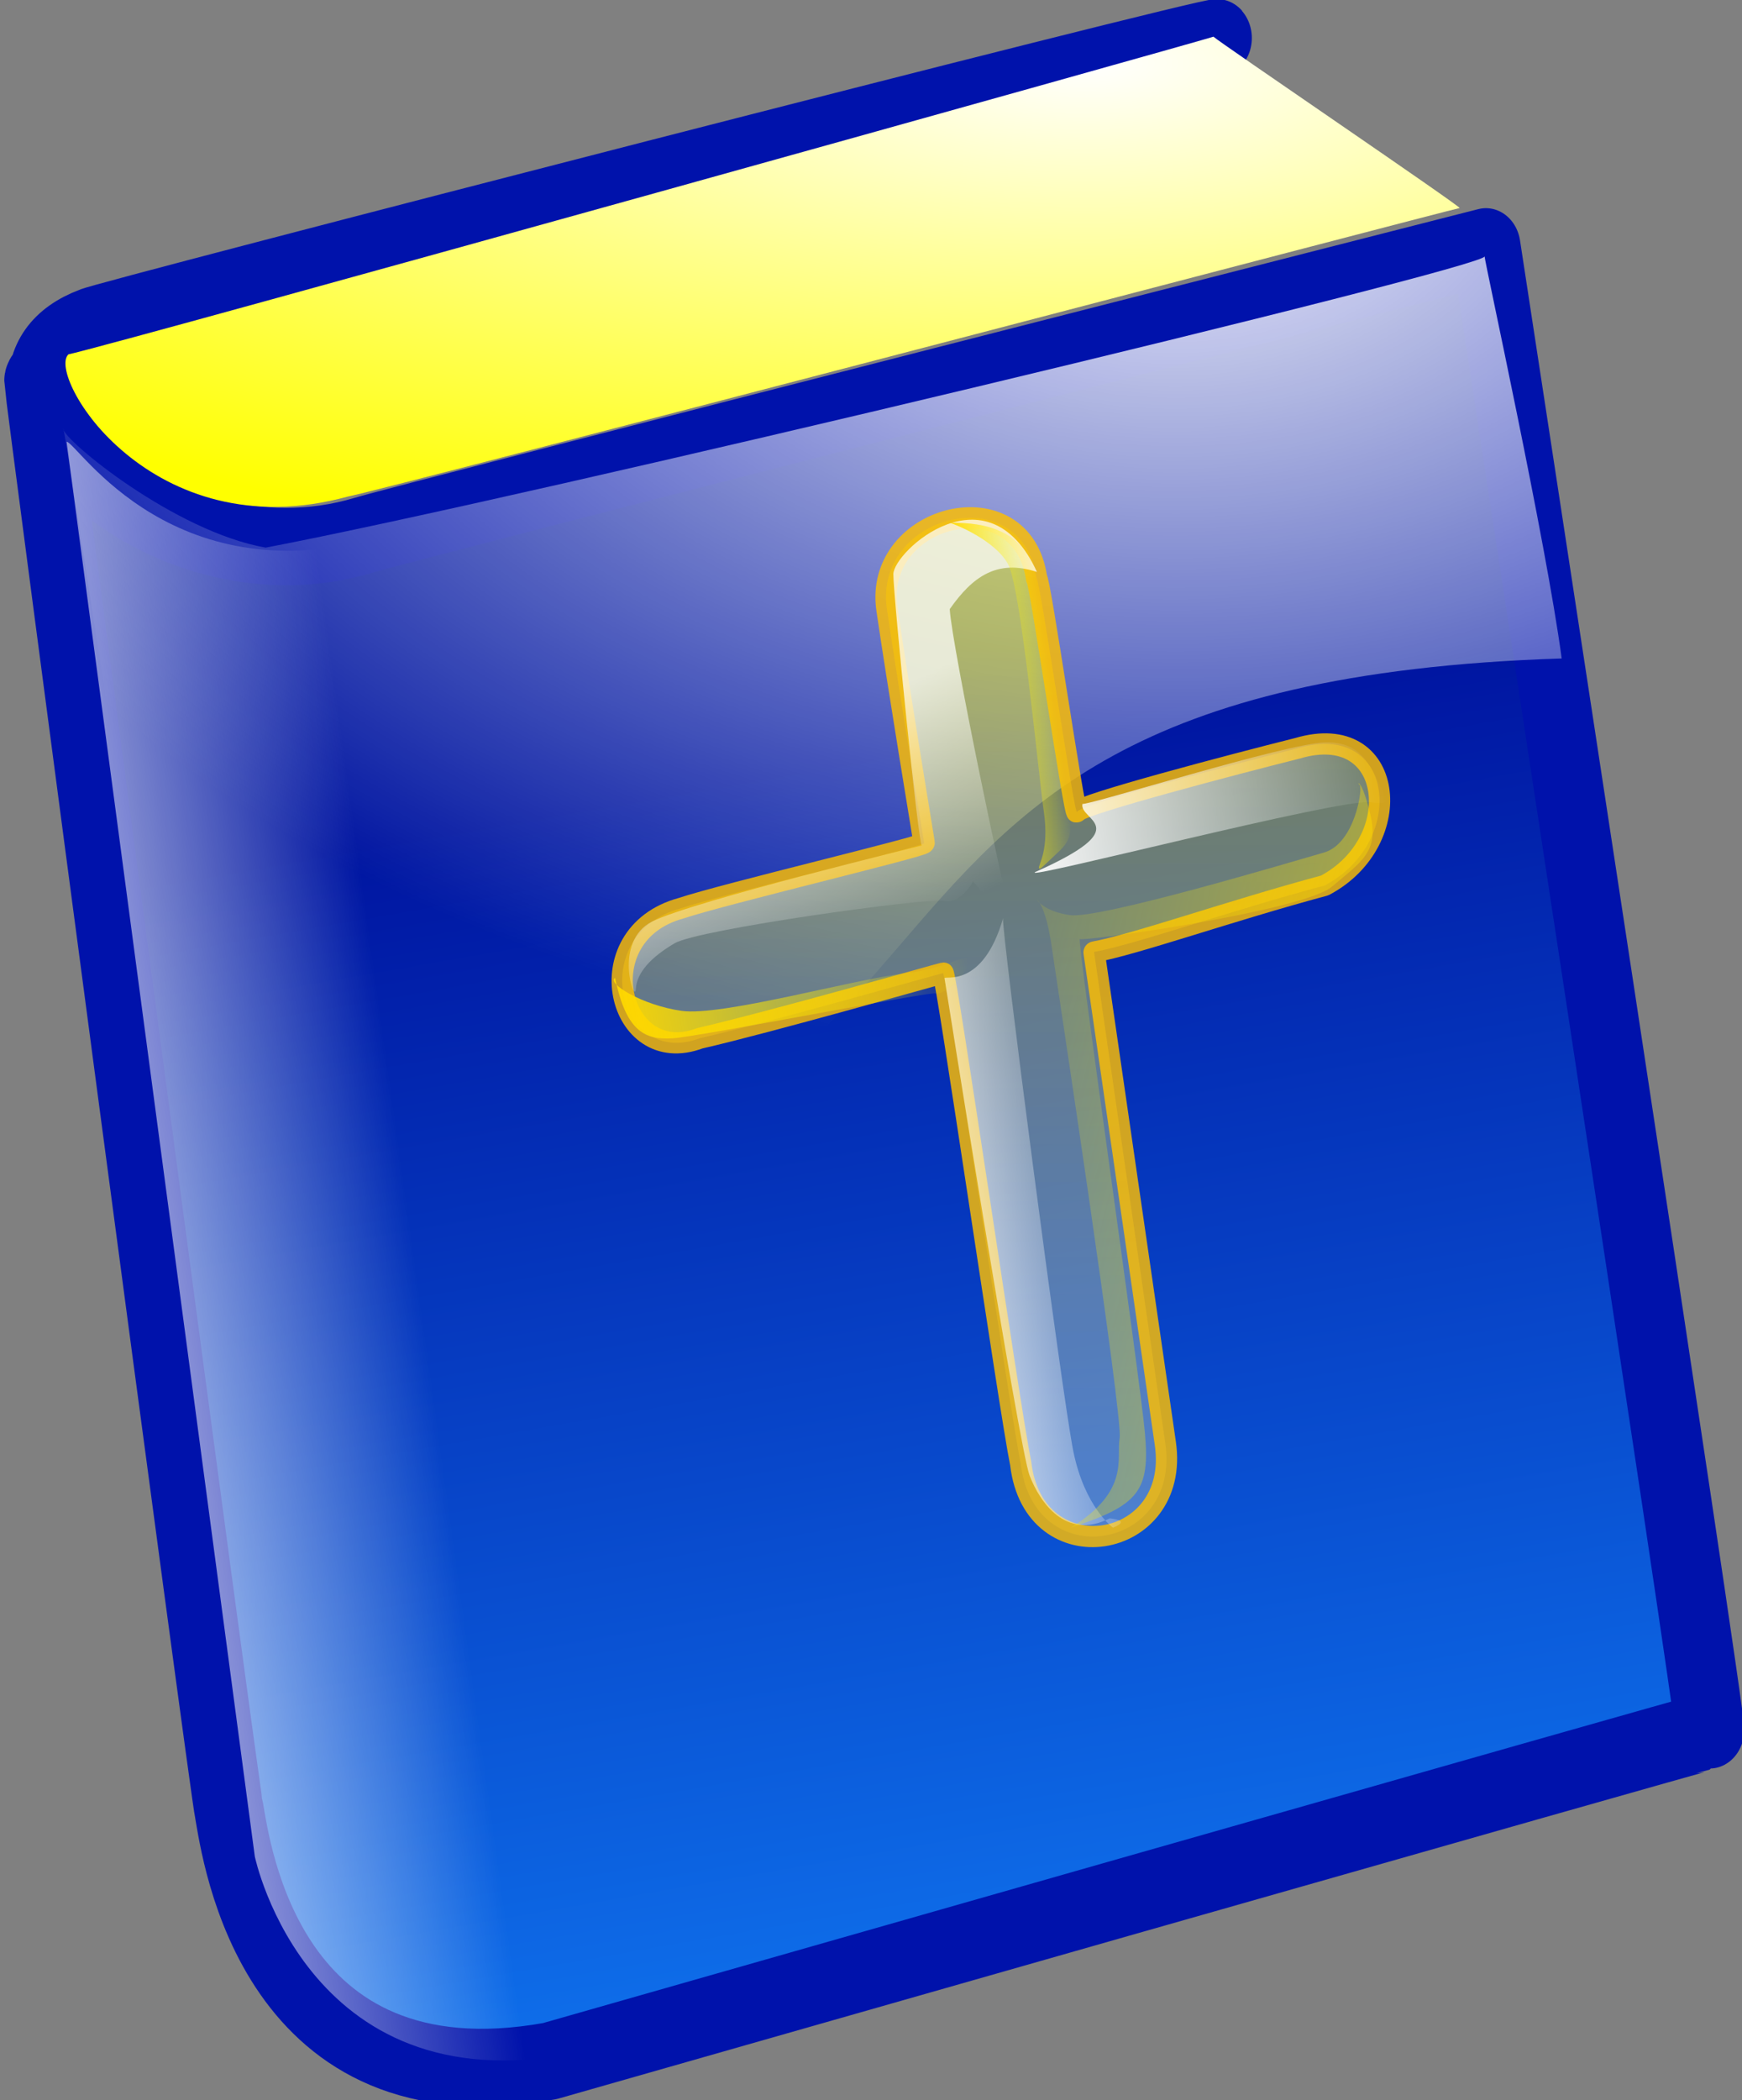 <?xml version="1.0" encoding="UTF-8" standalone="no"?>
<!-- Created with Inkscape (http://www.inkscape.org/) -->
<svg
   xmlns:dc="http://purl.org/dc/elements/1.1/"
   xmlns:cc="http://web.resource.org/cc/"
   xmlns:rdf="http://www.w3.org/1999/02/22-rdf-syntax-ns#"
   xmlns:svg="http://www.w3.org/2000/svg"
   xmlns="http://www.w3.org/2000/svg"
   xmlns:xlink="http://www.w3.org/1999/xlink"
   xmlns:sodipodi="http://sodipodi.sourceforge.net/DTD/sodipodi-0.dtd"
   xmlns:inkscape="http://www.inkscape.org/namespaces/inkscape"
   width="44.776"
   height="53.964"
   id="svg4182"
   sodipodi:version="0.32"
   inkscape:version="0.45"
   version="1.0"
   sodipodi:docbase="/work/temp/bticons"
   sodipodi:docname="lexicon_locked.svg"
   inkscape:output_extension="org.inkscape.output.svg.inkscape"
   sodipodi:modified="true">
  <rect width="100%" height="100%" fill="#808080" stroke="none"/>
  <defs
     id="defs4184">
    <linearGradient
       xlink:href="#linearGradient186"
       id="linearGradient191"
       gradientTransform="scale(0.466,2.144)"
       x1="587.669"
       y1="34.641"
       x2="634.463"
       y2="34.641"
       gradientUnits="userSpaceOnUse" />
    <linearGradient
       xlink:href="#linearGradient186"
       id="linearGradient185"
       gradientTransform="scale(2.177,0.459)"
       x1="76.066"
       y1="302.431"
       x2="121.144"
       y2="302.431"
       gradientUnits="userSpaceOnUse" />
    <linearGradient
       id="linearGradient186">
      <stop
         style="stop-color:#ffd800;stop-opacity:0.945;"
         offset="0"
         id="stop187" />
      <stop
         style="stop-color:#ffff00;stop-opacity:0;"
         offset="1"
         id="stop188" />
    </linearGradient>
    <linearGradient
       xlink:href="#linearGradient186"
       id="linearGradient184"
       x1="481.63"
       y1="205.112"
       x2="331.172"
       y2="100.254"
       gradientUnits="userSpaceOnUse"
       spreadMethod="pad"
       gradientTransform="scale(0.761,1.315)" />
    <linearGradient
       xlink:href="#linearGradient165"
       id="linearGradient182"
       x1="588.725"
       y1="104.073"
       x2="743.795"
       y2="83.097"
       gradientUnits="userSpaceOnUse"
       spreadMethod="pad"
       gradientTransform="scale(0.392,2.549)" />
    <linearGradient
       xlink:href="#linearGradient165"
       id="linearGradient180"
       gradientTransform="scale(2.14,0.467)"
       x1="132.34"
       y1="247.666"
       x2="178.985"
       y2="247.666"
       gradientUnits="userSpaceOnUse" />
    <linearGradient
       xlink:href="#linearGradient165"
       id="linearGradient171"
       x1="218.21"
       y1="74.101"
       x2="237.867"
       y2="137.247"
       gradientUnits="userSpaceOnUse"
       spreadMethod="pad"
       gradientTransform="scale(1.06,0.943)" />
    <linearGradient
       id="linearGradient357">
      <stop
         style="stop-color:#ffff00;stop-opacity:0.855;"
         offset="0"
         id="stop358" />
      <stop
         style="stop-color:#ffffc8;stop-opacity:0.514;"
         offset="1"
         id="stop359" />
    </linearGradient>
    <linearGradient
       xlink:href="#linearGradient357"
       id="linearGradient356"
       x1="339.618"
       y1="112.621"
       x2="310.798"
       y2="322.095"
       gradientUnits="userSpaceOnUse"
       spreadMethod="pad"
       gradientTransform="scale(0.867,1.153)" />
    <linearGradient
       id="linearGradient156">
      <stop
         style="stop-color:#0015a1;stop-opacity:1;"
         offset="0"
         id="stop157" />
      <stop
         style="stop-color:#0e6eea;stop-opacity:1;"
         offset="1"
         id="stop158" />
    </linearGradient>
    <linearGradient
       xlink:href="#linearGradient156"
       id="linearGradient155"
       x1="428.362"
       y1="237.527"
       x2="464.268"
       y2="485.447"
       gradientUnits="userSpaceOnUse"
       spreadMethod="pad"
       gradientTransform="scale(0.962,1.039)" />
    <linearGradient
       id="linearGradient803">
      <stop
         style="stop-color:#00ff00;stop-opacity:1;"
         offset="0"
         id="stop804" />
      <stop
         style="stop-color:#97ff00;stop-opacity:1;"
         offset="1"
         id="stop805" />
    </linearGradient>
    <linearGradient
       xlink:href="#linearGradient803"
       id="linearGradient198"
       x1="300.254"
       y1="227.559"
       x2="352.19"
       y2="452.438"
       gradientUnits="userSpaceOnUse"
       spreadMethod="pad"
       gradientTransform="scale(1.074,0.931)" />
    <linearGradient
       id="linearGradient1308">
      <stop
         style="stop-color:#a20000;stop-opacity:1;"
         offset="0"
         id="stop1309" />
      <stop
         style="stop-color:#ef0000;stop-opacity:1;"
         offset="1"
         id="stop1310" />
    </linearGradient>
    <linearGradient
       xlink:href="#linearGradient1308"
       id="linearGradient1311"
       x1="428.362"
       y1="237.527"
       x2="464.268"
       y2="485.447"
       gradientUnits="userSpaceOnUse"
       spreadMethod="pad"
       gradientTransform="scale(0.962,1.039)" />
    <linearGradient
       xlink:href="#linearGradient107"
       id="linearGradient3075"
       x1="265.17"
       y1="606.151"
       x2="262.27"
       y2="717.074"
       gradientUnits="userSpaceOnUse"
       gradientTransform="scale(1.374,0.728)"
       spreadMethod="pad" />
    <linearGradient
       id="linearGradient3070">
      <stop
         style="stop-color:#ff7200;stop-opacity:1;"
         offset="0"
         id="stop3071" />
      <stop
         style="stop-color:#ffff00;stop-opacity:1;"
         offset="1"
         id="stop3072" />
    </linearGradient>
    <linearGradient
       xlink:href="#linearGradient3070"
       id="linearGradient199"
       x1="270.911"
       y1="582.161"
       x2="258.428"
       y2="562.501"
       gradientUnits="userSpaceOnUse"
       spreadMethod="pad"
       gradientTransform="scale(1.209,0.827)" />
    <linearGradient
       id="linearGradient3081">
      <stop
         style="stop-color:#383838;stop-opacity:1;"
         offset="0"
         id="stop3082" />
      <stop
         style="stop-color:#adadae;stop-opacity:1;"
         offset="1"
         id="stop3083" />
    </linearGradient>
    <linearGradient
       xlink:href="#linearGradient3081"
       id="linearGradient3080"
       x1="455.309"
       y1="444.377"
       x2="435.552"
       y2="345.035"
       gradientUnits="userSpaceOnUse"
       spreadMethod="pad"
       gradientTransform="scale(0.912,1.096)" />
    <linearGradient
       id="linearGradient3085">
      <stop
         style="stop-color:#7d7d7d;stop-opacity:1;"
         offset="0"
         id="stop3086" />
      <stop
         style="stop-color:#ffffff;stop-opacity:1;"
         offset="1"
         id="stop3087" />
    </linearGradient>
    <radialGradient
       xlink:href="#linearGradient3085"
       id="radialGradient3084"
       cx="463.972"
       cy="411.438"
       fx="463.972"
       fy="411.438"
       r="38.398"
       gradientUnits="userSpaceOnUse"
       spreadMethod="pad"
       gradientTransform="scale(0.912,1.096)" />
    <linearGradient
       id="linearGradient115">
      <stop
         style="stop-color:#ffffff;stop-opacity:0.471;"
         offset="0"
         id="stop116" />
      <stop
         style="stop-color:#ffffff;stop-opacity:0;"
         offset="1"
         id="stop117" />
    </linearGradient>
    <radialGradient
       xlink:href="#linearGradient115"
       id="radialGradient460"
       cx="226.249"
       cy="791.978"
       fx="226.249"
       fy="791.978"
       r="149.545"
       gradientUnits="userSpaceOnUse"
       spreadMethod="pad"
       gradientTransform="scale(1.534,0.652)" />
    <linearGradient
       id="linearGradient107">
      <stop
         style="stop-color:#ffffff;stop-opacity:1;"
         offset="0"
         id="stop108" />
      <stop
         style="stop-color:#ffffff;stop-opacity:0;"
         offset="1"
         id="stop109" />
    </linearGradient>
    <radialGradient
       xlink:href="#linearGradient107"
       id="radialGradient110"
       cx="245.249"
       cy="135.335"
       fx="245.249"
       fy="135.335"
       r="287.967"
       gradientUnits="userSpaceOnUse"
       spreadMethod="pad"
       gradientTransform="scale(1.303,0.767)" />
    <linearGradient
       id="linearGradient693">
      <stop
         style="stop-color:#daffff;stop-opacity:1;"
         offset="0"
         id="stop694" />
      <stop
         style="stop-color:#008ffd;stop-opacity:1;"
         offset="1"
         id="stop695" />
    </linearGradient>
    <radialGradient
       xlink:href="#linearGradient693"
       id="radialGradient113"
       cx="289.5"
       cy="97.412"
       fx="289.5"
       fy="97.412"
       r="432.913"
       gradientUnits="userSpaceOnUse"
       spreadMethod="pad" />
    <radialGradient
       xlink:href="#linearGradient165"
       id="radialGradient561"
       cx="108.16"
       cy="767.942"
       fx="108.16"
       fy="767.942"
       r="64.65"
       gradientUnits="userSpaceOnUse"
       spreadMethod="pad"
       gradientTransform="scale(1.647,0.607)" />
    <linearGradient
       id="linearGradient562">
      <stop
         style="stop-color:#ffffff;stop-opacity:0.749;"
         offset="0"
         id="stop563" />
      <stop
         style="stop-color:#857f7c;stop-opacity:0.647;"
         offset="1"
         id="stop564" />
    </linearGradient>
    <linearGradient
       xlink:href="#linearGradient562"
       id="linearGradient111"
       x1="280.727"
       y1="293.311"
       x2="245.472"
       y2="462.962"
       gradientUnits="userSpaceOnUse"
       spreadMethod="pad"
       gradientTransform="scale(1.123,0.89)" />
    <linearGradient
       xlink:href="#linearGradient165"
       id="linearGradient159"
       x1="293.828"
       y1="160.717"
       x2="401.177"
       y2="114.585"
       gradientUnits="userSpaceOnUse"
       spreadMethod="pad"
       gradientTransform="scale(0.568,1.761)" />
    <linearGradient
       id="linearGradient165">
      <stop
         style="stop-color:#ffffff;stop-opacity:0.945;"
         offset="0"
         id="stop166" />
      <stop
         style="stop-color:#ffffff;stop-opacity:0;"
         offset="1"
         id="stop167" />
    </linearGradient>
    <radialGradient
       xlink:href="#linearGradient165"
       id="radialGradient164"
       cx="301.426"
       cy="156.294"
       fx="301.426"
       fy="156.294"
       r="192.465"
       gradientUnits="userSpaceOnUse"
       spreadMethod="pad"
       gradientTransform="scale(1.294,0.773)" />
    <linearGradient
       id="linearGradient160">
      <stop
         style="stop-color:#ffffff;stop-opacity:1;"
         offset="0"
         id="stop161" />
      <stop
         style="stop-color:#ffff00;stop-opacity:1;"
         offset="1"
         id="stop162" />
    </linearGradient>
    <radialGradient
       xlink:href="#linearGradient160"
       id="radialGradient118"
       cx="236.028"
       cy="192.582"
       fx="236.028"
       fy="192.582"
       r="198.189"
       gradientUnits="userSpaceOnUse"
       spreadMethod="pad"
       gradientTransform="scale(1.823,0.549)" />
    <linearGradient
       id="linearGradient1290">
      <stop
         style="stop-color:#00a114;stop-opacity:1;"
         offset="0"
         id="stop1291" />
      <stop
         style="stop-color:#0eeb6e;stop-opacity:1;"
         offset="1"
         id="stop1292" />
    </linearGradient>
    <linearGradient
       xlink:href="#linearGradient1290"
       id="linearGradient1293"
       x1="428.362"
       y1="237.527"
       x2="464.268"
       y2="485.447"
       gradientUnits="userSpaceOnUse"
       spreadMethod="pad"
       gradientTransform="scale(0.962,1.039)" />
    <linearGradient
       inkscape:collect="always"
       xlink:href="#linearGradient1290"
       id="linearGradient4425"
       gradientUnits="userSpaceOnUse"
       gradientTransform="scale(0.962,1.039)"
       spreadMethod="pad"
       x1="428.362"
       y1="237.527"
       x2="464.268"
       y2="485.447" />
    <radialGradient
       inkscape:collect="always"
       xlink:href="#linearGradient160"
       id="radialGradient4427"
       gradientUnits="userSpaceOnUse"
       gradientTransform="scale(1.823,0.549)"
       spreadMethod="pad"
       cx="236.028"
       cy="192.582"
       fx="236.028"
       fy="192.582"
       r="198.189" />
    <radialGradient
       inkscape:collect="always"
       xlink:href="#linearGradient165"
       id="radialGradient4429"
       gradientUnits="userSpaceOnUse"
       gradientTransform="scale(1.294,0.773)"
       spreadMethod="pad"
       cx="301.426"
       cy="156.294"
       fx="301.426"
       fy="156.294"
       r="192.465" />
    <linearGradient
       inkscape:collect="always"
       xlink:href="#linearGradient165"
       id="linearGradient4431"
       gradientUnits="userSpaceOnUse"
       gradientTransform="scale(0.568,1.761)"
       spreadMethod="pad"
       x1="293.828"
       y1="160.717"
       x2="401.177"
       y2="114.585" />
    <linearGradient
       inkscape:collect="always"
       xlink:href="#linearGradient562"
       id="linearGradient4433"
       gradientUnits="userSpaceOnUse"
       gradientTransform="scale(1.123,0.89)"
       spreadMethod="pad"
       x1="280.727"
       y1="293.311"
       x2="245.472"
       y2="462.962" />
    <radialGradient
       inkscape:collect="always"
       xlink:href="#linearGradient165"
       id="radialGradient4435"
       gradientUnits="userSpaceOnUse"
       gradientTransform="scale(1.647,0.607)"
       spreadMethod="pad"
       cx="108.16"
       cy="767.942"
       fx="108.16"
       fy="767.942"
       r="64.65" />
    <radialGradient
       inkscape:collect="always"
       xlink:href="#linearGradient3085"
       id="radialGradient4437"
       gradientUnits="userSpaceOnUse"
       gradientTransform="scale(0.912,1.096)"
       spreadMethod="pad"
       cx="463.972"
       cy="411.438"
       fx="463.972"
       fy="411.438"
       r="38.398" />
    <linearGradient
       inkscape:collect="always"
       xlink:href="#linearGradient3081"
       id="linearGradient4439"
       gradientUnits="userSpaceOnUse"
       gradientTransform="scale(0.912,1.096)"
       spreadMethod="pad"
       x1="455.309"
       y1="444.377"
       x2="435.552"
       y2="345.035" />
    <linearGradient
       inkscape:collect="always"
       xlink:href="#linearGradient3070"
       id="linearGradient4441"
       gradientUnits="userSpaceOnUse"
       gradientTransform="scale(1.209,0.827)"
       spreadMethod="pad"
       x1="270.911"
       y1="582.161"
       x2="258.428"
       y2="562.501" />
    <linearGradient
       inkscape:collect="always"
       xlink:href="#linearGradient107"
       id="linearGradient4443"
       gradientUnits="userSpaceOnUse"
       gradientTransform="scale(1.374,0.728)"
       spreadMethod="pad"
       x1="265.17"
       y1="606.151"
       x2="262.27"
       y2="717.074" />
    <linearGradient
       inkscape:collect="always"
       xlink:href="#linearGradient1308"
       id="linearGradient4563"
       gradientUnits="userSpaceOnUse"
       gradientTransform="scale(0.962,1.039)"
       spreadMethod="pad"
       x1="428.362"
       y1="237.527"
       x2="464.268"
       y2="485.447" />
    <radialGradient
       inkscape:collect="always"
       xlink:href="#linearGradient160"
       id="radialGradient4565"
       gradientUnits="userSpaceOnUse"
       gradientTransform="scale(1.823,0.549)"
       spreadMethod="pad"
       cx="236.028"
       cy="192.582"
       fx="236.028"
       fy="192.582"
       r="198.189" />
    <radialGradient
       inkscape:collect="always"
       xlink:href="#linearGradient165"
       id="radialGradient4567"
       gradientUnits="userSpaceOnUse"
       gradientTransform="scale(1.294,0.773)"
       spreadMethod="pad"
       cx="301.426"
       cy="156.294"
       fx="301.426"
       fy="156.294"
       r="192.465" />
    <linearGradient
       inkscape:collect="always"
       xlink:href="#linearGradient165"
       id="linearGradient4569"
       gradientUnits="userSpaceOnUse"
       gradientTransform="scale(0.568,1.761)"
       spreadMethod="pad"
       x1="293.828"
       y1="160.717"
       x2="401.177"
       y2="114.585" />
    <linearGradient
       inkscape:collect="always"
       xlink:href="#linearGradient803"
       id="linearGradient4571"
       gradientUnits="userSpaceOnUse"
       gradientTransform="scale(1.074,0.931)"
       spreadMethod="pad"
       x1="300.254"
       y1="227.559"
       x2="352.19"
       y2="452.438" />
    <linearGradient
       inkscape:collect="always"
       xlink:href="#linearGradient803"
       id="linearGradient4574"
       gradientUnits="userSpaceOnUse"
       gradientTransform="matrix(9.03041e-2,-2.5822163e-2,9.5144961e-3,7.5262882e-2,201.346,407.276)"
       spreadMethod="pad"
       x1="300.254"
       y1="227.559"
       x2="352.19"
       y2="452.438" />
    <linearGradient
       inkscape:collect="always"
       xlink:href="#linearGradient1308"
       id="linearGradient4581"
       gradientUnits="userSpaceOnUse"
       gradientTransform="scale(0.962,1.039)"
       spreadMethod="pad"
       x1="428.362"
       y1="237.527"
       x2="464.268"
       y2="485.447" />
    <radialGradient
       inkscape:collect="always"
       xlink:href="#linearGradient160"
       id="radialGradient4583"
       gradientUnits="userSpaceOnUse"
       gradientTransform="scale(1.823,0.549)"
       spreadMethod="pad"
       cx="236.028"
       cy="192.582"
       fx="236.028"
       fy="192.582"
       r="198.189" />
    <radialGradient
       inkscape:collect="always"
       xlink:href="#linearGradient165"
       id="radialGradient4585"
       gradientUnits="userSpaceOnUse"
       gradientTransform="scale(1.294,0.773)"
       spreadMethod="pad"
       cx="301.426"
       cy="156.294"
       fx="301.426"
       fy="156.294"
       r="192.465" />
    <linearGradient
       inkscape:collect="always"
       xlink:href="#linearGradient165"
       id="linearGradient4587"
       gradientUnits="userSpaceOnUse"
       gradientTransform="scale(0.568,1.761)"
       spreadMethod="pad"
       x1="293.828"
       y1="160.717"
       x2="401.177"
       y2="114.585" />
    <linearGradient
       inkscape:collect="always"
       xlink:href="#linearGradient1308"
       id="linearGradient4606"
       gradientUnits="userSpaceOnUse"
       gradientTransform="scale(0.962,1.039)"
       spreadMethod="pad"
       x1="428.362"
       y1="237.527"
       x2="464.268"
       y2="485.447" />
    <radialGradient
       inkscape:collect="always"
       xlink:href="#linearGradient160"
       id="radialGradient4608"
       gradientUnits="userSpaceOnUse"
       gradientTransform="scale(1.823,0.549)"
       spreadMethod="pad"
       cx="236.028"
       cy="192.582"
       fx="236.028"
       fy="192.582"
       r="198.189" />
    <radialGradient
       inkscape:collect="always"
       xlink:href="#linearGradient165"
       id="radialGradient4610"
       gradientUnits="userSpaceOnUse"
       gradientTransform="scale(1.294,0.773)"
       spreadMethod="pad"
       cx="301.426"
       cy="156.294"
       fx="301.426"
       fy="156.294"
       r="192.465" />
    <linearGradient
       inkscape:collect="always"
       xlink:href="#linearGradient165"
       id="linearGradient4612"
       gradientUnits="userSpaceOnUse"
       gradientTransform="scale(0.568,1.761)"
       spreadMethod="pad"
       x1="293.828"
       y1="160.717"
       x2="401.177"
       y2="114.585" />
    <linearGradient
       inkscape:collect="always"
       xlink:href="#linearGradient803"
       id="linearGradient4614"
       gradientUnits="userSpaceOnUse"
       gradientTransform="scale(1.074,0.931)"
       spreadMethod="pad"
       x1="300.254"
       y1="227.559"
       x2="352.19"
       y2="452.438" />
    <radialGradient
       inkscape:collect="always"
       xlink:href="#linearGradient693"
       id="radialGradient4632"
       gradientUnits="userSpaceOnUse"
       spreadMethod="pad"
       cx="289.5"
       cy="97.412"
       fx="289.5"
       fy="97.412"
       r="432.913" />
    <radialGradient
       inkscape:collect="always"
       xlink:href="#linearGradient107"
       id="radialGradient4634"
       gradientUnits="userSpaceOnUse"
       gradientTransform="scale(1.303,0.767)"
       spreadMethod="pad"
       cx="245.249"
       cy="135.335"
       fx="245.249"
       fy="135.335"
       r="287.967" />
    <radialGradient
       inkscape:collect="always"
       xlink:href="#linearGradient115"
       id="radialGradient4636"
       gradientUnits="userSpaceOnUse"
       gradientTransform="scale(1.534,0.652)"
       spreadMethod="pad"
       cx="226.249"
       cy="791.978"
       fx="226.249"
       fy="791.978"
       r="149.545" />
    <linearGradient
       inkscape:collect="always"
       xlink:href="#linearGradient1308"
       id="linearGradient4646"
       gradientUnits="userSpaceOnUse"
       gradientTransform="scale(0.962,1.039)"
       spreadMethod="pad"
       x1="428.362"
       y1="237.527"
       x2="464.268"
       y2="485.447" />
    <radialGradient
       inkscape:collect="always"
       xlink:href="#linearGradient160"
       id="radialGradient4648"
       gradientUnits="userSpaceOnUse"
       gradientTransform="scale(1.823,0.549)"
       spreadMethod="pad"
       cx="236.028"
       cy="192.582"
       fx="236.028"
       fy="192.582"
       r="198.189" />
    <radialGradient
       inkscape:collect="always"
       xlink:href="#linearGradient165"
       id="radialGradient4650"
       gradientUnits="userSpaceOnUse"
       gradientTransform="scale(1.294,0.773)"
       spreadMethod="pad"
       cx="301.426"
       cy="156.294"
       fx="301.426"
       fy="156.294"
       r="192.465" />
    <linearGradient
       inkscape:collect="always"
       xlink:href="#linearGradient165"
       id="linearGradient4652"
       gradientUnits="userSpaceOnUse"
       gradientTransform="scale(0.568,1.761)"
       spreadMethod="pad"
       x1="293.828"
       y1="160.717"
       x2="401.177"
       y2="114.585" />
    <linearGradient
       inkscape:collect="always"
       xlink:href="#linearGradient803"
       id="linearGradient4654"
       gradientUnits="userSpaceOnUse"
       gradientTransform="scale(1.074,0.931)"
       spreadMethod="pad"
       x1="300.254"
       y1="227.559"
       x2="352.19"
       y2="452.438" />
    <linearGradient
       inkscape:collect="always"
       xlink:href="#linearGradient803"
       id="linearGradient4657"
       gradientUnits="userSpaceOnUse"
       gradientTransform="matrix(9.03041e-2,-2.5822163e-2,9.5144961e-3,7.5262882e-2,193.091,407.291)"
       spreadMethod="pad"
       x1="300.254"
       y1="227.559"
       x2="352.19"
       y2="452.438" />
    <linearGradient
       inkscape:collect="always"
       xlink:href="#linearGradient1308"
       id="linearGradient4664"
       gradientUnits="userSpaceOnUse"
       gradientTransform="scale(0.962,1.039)"
       spreadMethod="pad"
       x1="428.362"
       y1="237.527"
       x2="464.268"
       y2="485.447" />
    <radialGradient
       inkscape:collect="always"
       xlink:href="#linearGradient160"
       id="radialGradient4666"
       gradientUnits="userSpaceOnUse"
       gradientTransform="scale(1.823,0.549)"
       spreadMethod="pad"
       cx="236.028"
       cy="192.582"
       fx="236.028"
       fy="192.582"
       r="198.189" />
    <radialGradient
       inkscape:collect="always"
       xlink:href="#linearGradient165"
       id="radialGradient4668"
       gradientUnits="userSpaceOnUse"
       gradientTransform="scale(1.294,0.773)"
       spreadMethod="pad"
       cx="301.426"
       cy="156.294"
       fx="301.426"
       fy="156.294"
       r="192.465" />
    <linearGradient
       inkscape:collect="always"
       xlink:href="#linearGradient165"
       id="linearGradient4670"
       gradientUnits="userSpaceOnUse"
       gradientTransform="scale(0.568,1.761)"
       spreadMethod="pad"
       x1="293.828"
       y1="160.717"
       x2="401.177"
       y2="114.585" />
    <radialGradient
       inkscape:collect="always"
       xlink:href="#linearGradient693"
       id="radialGradient4672"
       gradientUnits="userSpaceOnUse"
       spreadMethod="pad"
       cx="289.5"
       cy="97.412"
       fx="289.5"
       fy="97.412"
       r="432.913" />
    <radialGradient
       inkscape:collect="always"
       xlink:href="#linearGradient107"
       id="radialGradient4674"
       gradientUnits="userSpaceOnUse"
       gradientTransform="scale(1.303,0.767)"
       spreadMethod="pad"
       cx="245.249"
       cy="135.335"
       fx="245.249"
       fy="135.335"
       r="287.967" />
    <radialGradient
       inkscape:collect="always"
       xlink:href="#linearGradient115"
       id="radialGradient4676"
       gradientUnits="userSpaceOnUse"
       gradientTransform="scale(1.534,0.652)"
       spreadMethod="pad"
       cx="226.249"
       cy="791.978"
       fx="226.249"
       fy="791.978"
       r="149.545" />
    <linearGradient
       inkscape:collect="always"
       xlink:href="#linearGradient1308"
       id="linearGradient4696"
       gradientUnits="userSpaceOnUse"
       gradientTransform="scale(0.962,1.039)"
       spreadMethod="pad"
       x1="428.362"
       y1="237.527"
       x2="464.268"
       y2="485.447" />
    <radialGradient
       inkscape:collect="always"
       xlink:href="#linearGradient160"
       id="radialGradient4698"
       gradientUnits="userSpaceOnUse"
       gradientTransform="scale(1.823,0.549)"
       spreadMethod="pad"
       cx="236.028"
       cy="192.582"
       fx="236.028"
       fy="192.582"
       r="198.189" />
    <radialGradient
       inkscape:collect="always"
       xlink:href="#linearGradient165"
       id="radialGradient4700"
       gradientUnits="userSpaceOnUse"
       gradientTransform="scale(1.294,0.773)"
       spreadMethod="pad"
       cx="301.426"
       cy="156.294"
       fx="301.426"
       fy="156.294"
       r="192.465" />
    <linearGradient
       inkscape:collect="always"
       xlink:href="#linearGradient165"
       id="linearGradient4702"
       gradientUnits="userSpaceOnUse"
       gradientTransform="scale(0.568,1.761)"
       spreadMethod="pad"
       x1="293.828"
       y1="160.717"
       x2="401.177"
       y2="114.585" />
    <linearGradient
       inkscape:collect="always"
       xlink:href="#linearGradient803"
       id="linearGradient4704"
       gradientUnits="userSpaceOnUse"
       gradientTransform="scale(1.074,0.931)"
       spreadMethod="pad"
       x1="300.254"
       y1="227.559"
       x2="352.19"
       y2="452.438" />
    <radialGradient
       inkscape:collect="always"
       xlink:href="#linearGradient3085"
       id="radialGradient4723"
       gradientUnits="userSpaceOnUse"
       gradientTransform="scale(0.912,1.096)"
       spreadMethod="pad"
       cx="463.972"
       cy="411.438"
       fx="463.972"
       fy="411.438"
       r="38.398" />
    <linearGradient
       inkscape:collect="always"
       xlink:href="#linearGradient3081"
       id="linearGradient4725"
       gradientUnits="userSpaceOnUse"
       gradientTransform="scale(0.912,1.096)"
       spreadMethod="pad"
       x1="455.309"
       y1="444.377"
       x2="435.552"
       y2="345.035" />
    <linearGradient
       inkscape:collect="always"
       xlink:href="#linearGradient3070"
       id="linearGradient4727"
       gradientUnits="userSpaceOnUse"
       gradientTransform="scale(1.209,0.827)"
       spreadMethod="pad"
       x1="270.911"
       y1="582.161"
       x2="258.428"
       y2="562.501" />
    <linearGradient
       inkscape:collect="always"
       xlink:href="#linearGradient107"
       id="linearGradient4729"
       gradientUnits="userSpaceOnUse"
       gradientTransform="scale(1.374,0.728)"
       spreadMethod="pad"
       x1="265.17"
       y1="606.151"
       x2="262.27"
       y2="717.074" />
    <linearGradient
       inkscape:collect="always"
       xlink:href="#linearGradient1308"
       id="linearGradient4740"
       gradientUnits="userSpaceOnUse"
       gradientTransform="scale(0.962,1.039)"
       spreadMethod="pad"
       x1="428.362"
       y1="237.527"
       x2="464.268"
       y2="485.447" />
    <radialGradient
       inkscape:collect="always"
       xlink:href="#linearGradient160"
       id="radialGradient4742"
       gradientUnits="userSpaceOnUse"
       gradientTransform="scale(1.823,0.549)"
       spreadMethod="pad"
       cx="236.028"
       cy="192.582"
       fx="236.028"
       fy="192.582"
       r="198.189" />
    <radialGradient
       inkscape:collect="always"
       xlink:href="#linearGradient165"
       id="radialGradient4744"
       gradientUnits="userSpaceOnUse"
       gradientTransform="scale(1.294,0.773)"
       spreadMethod="pad"
       cx="301.426"
       cy="156.294"
       fx="301.426"
       fy="156.294"
       r="192.465" />
    <linearGradient
       inkscape:collect="always"
       xlink:href="#linearGradient165"
       id="linearGradient4746"
       gradientUnits="userSpaceOnUse"
       gradientTransform="scale(0.568,1.761)"
       spreadMethod="pad"
       x1="293.828"
       y1="160.717"
       x2="401.177"
       y2="114.585" />
    <linearGradient
       inkscape:collect="always"
       xlink:href="#linearGradient803"
       id="linearGradient4748"
       gradientUnits="userSpaceOnUse"
       gradientTransform="scale(1.074,0.931)"
       spreadMethod="pad"
       x1="300.254"
       y1="227.559"
       x2="352.19"
       y2="452.438" />
    <linearGradient
       inkscape:collect="always"
       xlink:href="#linearGradient803"
       id="linearGradient4751"
       gradientUnits="userSpaceOnUse"
       gradientTransform="matrix(9.03041e-2,-2.5822163e-2,9.5144961e-3,7.5262882e-2,192.546,408.019)"
       spreadMethod="pad"
       x1="300.254"
       y1="227.559"
       x2="352.19"
       y2="452.438" />
    <linearGradient
       inkscape:collect="always"
       xlink:href="#linearGradient1308"
       id="linearGradient4758"
       gradientUnits="userSpaceOnUse"
       gradientTransform="scale(0.962,1.039)"
       spreadMethod="pad"
       x1="428.362"
       y1="237.527"
       x2="464.268"
       y2="485.447" />
    <radialGradient
       inkscape:collect="always"
       xlink:href="#linearGradient160"
       id="radialGradient4760"
       gradientUnits="userSpaceOnUse"
       gradientTransform="scale(1.823,0.549)"
       spreadMethod="pad"
       cx="236.028"
       cy="192.582"
       fx="236.028"
       fy="192.582"
       r="198.189" />
    <radialGradient
       inkscape:collect="always"
       xlink:href="#linearGradient165"
       id="radialGradient4762"
       gradientUnits="userSpaceOnUse"
       gradientTransform="scale(1.294,0.773)"
       spreadMethod="pad"
       cx="301.426"
       cy="156.294"
       fx="301.426"
       fy="156.294"
       r="192.465" />
    <linearGradient
       inkscape:collect="always"
       xlink:href="#linearGradient165"
       id="linearGradient4764"
       gradientUnits="userSpaceOnUse"
       gradientTransform="scale(0.568,1.761)"
       spreadMethod="pad"
       x1="293.828"
       y1="160.717"
       x2="401.177"
       y2="114.585" />
    <radialGradient
       inkscape:collect="always"
       xlink:href="#linearGradient3085"
       id="radialGradient4766"
       gradientUnits="userSpaceOnUse"
       gradientTransform="scale(0.912,1.096)"
       spreadMethod="pad"
       cx="463.972"
       cy="411.438"
       fx="463.972"
       fy="411.438"
       r="38.398" />
    <linearGradient
       inkscape:collect="always"
       xlink:href="#linearGradient3081"
       id="linearGradient4768"
       gradientUnits="userSpaceOnUse"
       gradientTransform="scale(0.912,1.096)"
       spreadMethod="pad"
       x1="455.309"
       y1="444.377"
       x2="435.552"
       y2="345.035" />
    <linearGradient
       inkscape:collect="always"
       xlink:href="#linearGradient3070"
       id="linearGradient4770"
       gradientUnits="userSpaceOnUse"
       gradientTransform="scale(1.209,0.827)"
       spreadMethod="pad"
       x1="270.911"
       y1="582.161"
       x2="258.428"
       y2="562.501" />
    <linearGradient
       inkscape:collect="always"
       xlink:href="#linearGradient107"
       id="linearGradient4772"
       gradientUnits="userSpaceOnUse"
       gradientTransform="scale(1.374,0.728)"
       spreadMethod="pad"
       x1="265.17"
       y1="606.151"
       x2="262.27"
       y2="717.074" />
    <radialGradient
       inkscape:collect="always"
       xlink:href="#linearGradient160"
       id="radialGradient4812"
       gradientUnits="userSpaceOnUse"
       gradientTransform="scale(1.823,0.549)"
       spreadMethod="pad"
       cx="236.028"
       cy="192.582"
       fx="236.028"
       fy="192.582"
       r="198.189" />
    <radialGradient
       inkscape:collect="always"
       xlink:href="#linearGradient165"
       id="radialGradient4814"
       gradientUnits="userSpaceOnUse"
       gradientTransform="scale(1.294,0.773)"
       spreadMethod="pad"
       cx="301.426"
       cy="156.294"
       fx="301.426"
       fy="156.294"
       r="192.465" />
    <linearGradient
       inkscape:collect="always"
       xlink:href="#linearGradient165"
       id="linearGradient4816"
       gradientUnits="userSpaceOnUse"
       gradientTransform="scale(0.568,1.761)"
       spreadMethod="pad"
       x1="293.828"
       y1="160.717"
       x2="401.177"
       y2="114.585" />
    <linearGradient
       inkscape:collect="always"
       xlink:href="#linearGradient156"
       id="linearGradient4838"
       gradientUnits="userSpaceOnUse"
       gradientTransform="scale(0.962,1.039)"
       spreadMethod="pad"
       x1="428.362"
       y1="237.527"
       x2="464.268"
       y2="485.447" />
    <radialGradient
       inkscape:collect="always"
       xlink:href="#linearGradient160"
       id="radialGradient4840"
       gradientUnits="userSpaceOnUse"
       gradientTransform="scale(1.823,0.549)"
       spreadMethod="pad"
       cx="236.028"
       cy="192.582"
       fx="236.028"
       fy="192.582"
       r="198.189" />
    <radialGradient
       inkscape:collect="always"
       xlink:href="#linearGradient165"
       id="radialGradient4842"
       gradientUnits="userSpaceOnUse"
       gradientTransform="scale(1.294,0.773)"
       spreadMethod="pad"
       cx="301.426"
       cy="156.294"
       fx="301.426"
       fy="156.294"
       r="192.465" />
    <linearGradient
       inkscape:collect="always"
       xlink:href="#linearGradient165"
       id="linearGradient4844"
       gradientUnits="userSpaceOnUse"
       gradientTransform="scale(0.568,1.761)"
       spreadMethod="pad"
       x1="293.828"
       y1="160.717"
       x2="401.177"
       y2="114.585" />
    <linearGradient
       inkscape:collect="always"
       xlink:href="#linearGradient357"
       id="linearGradient4846"
       gradientUnits="userSpaceOnUse"
       gradientTransform="scale(0.867,1.153)"
       spreadMethod="pad"
       x1="339.618"
       y1="112.621"
       x2="310.798"
       y2="322.095" />
    <linearGradient
       inkscape:collect="always"
       xlink:href="#linearGradient165"
       id="linearGradient4848"
       gradientUnits="userSpaceOnUse"
       gradientTransform="scale(1.06,0.943)"
       spreadMethod="pad"
       x1="218.21"
       y1="74.101"
       x2="237.867"
       y2="137.247" />
    <linearGradient
       inkscape:collect="always"
       xlink:href="#linearGradient165"
       id="linearGradient4850"
       gradientUnits="userSpaceOnUse"
       gradientTransform="scale(2.14,0.467)"
       x1="132.34"
       y1="247.666"
       x2="178.985"
       y2="247.666" />
    <linearGradient
       inkscape:collect="always"
       xlink:href="#linearGradient165"
       id="linearGradient4852"
       gradientUnits="userSpaceOnUse"
       gradientTransform="scale(0.392,2.549)"
       spreadMethod="pad"
       x1="588.725"
       y1="104.073"
       x2="743.795"
       y2="83.097" />
    <linearGradient
       inkscape:collect="always"
       xlink:href="#linearGradient186"
       id="linearGradient4854"
       gradientUnits="userSpaceOnUse"
       gradientTransform="scale(0.761,1.315)"
       spreadMethod="pad"
       x1="481.63"
       y1="205.112"
       x2="331.172"
       y2="100.254" />
    <linearGradient
       inkscape:collect="always"
       xlink:href="#linearGradient186"
       id="linearGradient4856"
       gradientUnits="userSpaceOnUse"
       gradientTransform="scale(2.177,0.459)"
       x1="76.066"
       y1="302.431"
       x2="121.144"
       y2="302.431" />
    <linearGradient
       inkscape:collect="always"
       xlink:href="#linearGradient186"
       id="linearGradient4858"
       gradientUnits="userSpaceOnUse"
       gradientTransform="scale(0.466,2.144)"
       x1="587.669"
       y1="34.641"
       x2="634.463"
       y2="34.641" />
  </defs>
  <sodipodi:namedview
     id="base"
     pagecolor="#ffffff"
     bordercolor="#666666"
     borderopacity="1.0"
     gridtolerance="10000"
     guidetolerance="10"
     objecttolerance="10"
     inkscape:pageopacity="0.0"
     inkscape:pageshadow="2"
     inkscape:zoom="7.004622"
     inkscape:cx="32.066039"
     inkscape:cy="20.467107"
     inkscape:document-units="px"
     inkscape:current-layer="layer1"
     inkscape:window-width="777"
     inkscape:window-height="685"
     inkscape:window-x="59"
     inkscape:window-y="0" />
  <g
     inkscape:label="Layer 1"
     inkscape:groupmode="layer"
     id="layer1"
     transform="translate(-199.634,-407.057)">
    <g
       transform="translate(-94.149,60.833)"
       id="g1757">
      <g
         style="font-size:12px"
         transform="matrix(0.227,0,0,0.227,254.052,324.719)"
         id="g1758">
        <path
           transform="matrix(0.473,0,0,0.53,94.959,46.497)"
           sodipodi:nodetypes="ccccccccc"
           id="path1759"
           d="M 460.715,99.107 C 459.822,98.214 191.964,159.821 191.071,160.714 C 156.251,172.322 206.251,218.75 256.249,205.357 C 266.071,202.678 525,143.75 525,143.75 C 525,143.75 579.465,460.714 578.572,460.714 C 577.679,460.714 300.893,531.25 300.893,531.25 C 233.929,541.964 225.893,486.607 224.108,477.678 C 223.215,475 178.571,174.106 178.572,172.321 C 180.357,163.393 461.607,100 460.715,99.107 z "
           style="fill:url(#linearGradient4838);fill-opacity:1;fill-rule:evenodd;stroke:#0012ab;stroke-width:16.544;stroke-linecap:butt;stroke-linejoin:round;stroke-dasharray:none;stroke-opacity:1" />
        <path
           transform="matrix(0.473,0,0,0.53,94.509,45.886)"
           sodipodi:nodetypes="ccccc"
           id="path1760"
           d="M 460.715,100 C 461.607,100.893 520.536,136.607 519.643,136.607 C 518.75,136.607 259.821,197.321 253.571,198.214 C 206.25,209.821 181.25,172.321 186.607,167.857 C 196.429,166.071 461.607,100 460.715,100 z "
           style="fill:url(#radialGradient4840);fill-opacity:1;fill-rule:evenodd;stroke:none;stroke-width:1pt;stroke-linecap:butt;stroke-linejoin:miter;stroke-opacity:1" />
        <path
           transform="matrix(0.611,0,0,0.684,69.817,30.312)"
           sodipodi:nodetypes="cccccc"
           id="path1761"
           d="M 447.322,136.607 C 447.322,137.5 458.685,183.6 461.608,203.166 C 301.874,207.7 378.099,292.863 207.791,302.42 C 200.649,261.348 183.929,163.393 183.929,165.178 C 183.929,166.964 204.465,182.143 221.429,184.821 C 268.751,176.785 448.215,138.393 447.322,136.607 z "
           style="fill:url(#radialGradient4842);fill-opacity:1;fill-rule:evenodd;stroke:none;stroke-width:1pt;stroke-linecap:butt;stroke-linejoin:miter;stroke-opacity:1" />
        <path
           transform="matrix(0.682,0,0,0.682,57.126,31.483)"
           sodipodi:nodetypes="ccccc"
           id="path1762"
           d="M 183.929,166.071 C 183.929,166.071 215.179,400.893 215.179,400.893 C 215.179,400.893 224.108,443.749 270.536,433.036 C 267.857,426.786 239.286,181.25 238.393,181.25 C 201.786,192.857 185.714,166.071 183.929,166.071 z "
           style="fill:url(#linearGradient4844);fill-opacity:1;fill-rule:evenodd;stroke:none;stroke-width:1pt;stroke-linecap:butt;stroke-linejoin:miter;stroke-opacity:1" />
      </g>
      <g
         style="font-size:12px"
         transform="matrix(0.285,1.188954e-2,-6.476187e-3,0.285,239.788,280.072)"
         id="g1763">
        <path
           transform="matrix(0.321,-7.24356e-2,5.36828e-2,0.318,186.839,258.437)"
           sodipodi:nodetypes="ccccccccccccc"
           id="path1764"
           d="M 258.036,112.5 C 258.036,132.143 258.929,177.679 258.929,178.572 C 258.929,179.464 202.643,182.45 190.143,184.236 C 162.895,186.622 166.602,225.185 190.143,220.843 C 209.786,219.95 258.036,215.178 258.929,215.178 C 259.822,215.178 259.821,338.392 260.714,353.571 C 259.822,384.821 300.893,385.714 300.893,355.357 C 300.893,331.25 300.893,226.785 300.893,216.964 C 312.5,216.964 338.995,212.592 366.331,210.304 C 390.765,202.389 391.862,168.272 364.313,171.318 C 346.224,172.511 302.679,175.893 301.786,177.678 C 300.893,179.464 300.893,111.607 300,111.607 C 300,83.035 258.036,85.714 258.036,112.5 z "
           style="font-size:12px;fill:url(#linearGradient4846);fill-opacity:0.537;fill-rule:evenodd;stroke:#febf00;stroke-width:5.875;stroke-linecap:round;stroke-linejoin:round;stroke-opacity:0.817" />
        <path
           sodipodi:nodetypes="ccccccccccc"
           transform="matrix(0.318,-7.16837e-2,5.31257e-2,0.315,192.799,280.673)"
           id="path1765"
           d="M 296.518,38.738 C 286.052,33.107 278.639,36.764 271.063,44.614 C 270.17,55.328 274.85,130.269 275.743,133.84 C 276.636,137.412 266.618,121.182 266.618,121.182 C 266.618,121.182 262.438,126.91 257.974,125.123 C 253.509,123.337 189.286,120.535 182.143,123.214 C 175,125.893 170.536,129.464 169.643,133.928 C 168.75,138.393 165.179,119.643 176.786,116.071 C 188.393,112.5 254.854,108.649 253.962,108.649 C 253.07,108.649 256.06,38.348 256.953,32.098 C 257.846,25.848 287.28,6.657 296.518,38.738 z "
           style="font-size:12px;fill:url(#linearGradient4848);fill-opacity:0.768;fill-rule:evenodd;stroke-width:1pt" />
        <path
           sodipodi:nodetypes="cccccc"
           transform="matrix(0.318,-7.16837e-2,5.31257e-2,0.315,192.779,279.183)"
           id="path1766"
           d="M 299.107,109.821 C 297.322,114.285 313.614,118.812 283.371,126.326 C 278.907,128.111 370.326,121.283 378.361,123.962 C 386.397,126.64 381.094,121.228 383.036,124.107 C 379.854,114.732 379.118,106.897 368.404,105.111 C 357.69,103.325 300,110.714 299.107,109.821 z "
           style="font-size:12px;fill:url(#linearGradient4850);fill-rule:evenodd;stroke-width:1pt" />
        <path
           sodipodi:nodetypes="ccccccc"
           transform="matrix(0.318,-7.16837e-2,5.31257e-2,0.315,192.718,279.279)"
           id="path1767"
           d="M 272.94,137.252 C 264.471,155.852 254.464,150 254.464,150.893 C 254.464,151.785 256.25,284.821 258.036,292.857 C 259.822,300.893 265.426,312.747 278.359,308.805 C 284.609,310.591 278.881,311.545 278.881,311.545 C 278.881,311.545 271.924,304.464 271.031,288.393 C 270.138,272.321 272.047,139.038 272.94,137.252 z "
           style="font-size:12px;fill:url(#linearGradient4852);fill-rule:evenodd;stroke-width:1pt" />
        <path
           transform="matrix(0.318,-7.16837e-2,5.31257e-2,0.315,191.249,278.594)"
           id="path1768"
           d="M 271.429,312.5 C 291.072,309.821 294.643,306.25 295.536,290.178 C 296.429,274.107 296.429,149.107 297.322,150 C 298.214,150.893 359.822,153.571 368.75,148.214 C 377.679,142.857 383.036,141.071 382.143,130.357 C 381.25,119.643 379.465,120.535 380.357,121.428 C 381.25,122.321 376.786,137.5 367.857,138.393 C 358.929,139.285 303.572,145.535 295.536,142.857 C 287.5,140.178 286.607,135.714 287.5,137.5 C 288.393,139.285 289.286,142.857 289.286,150.893 C 289.286,158.928 290.179,284.821 288.393,290.178 C 286.607,295.536 289.286,305.357 271.429,312.5 z "
           style="font-size:12px;fill:url(#linearGradient4854);fill-opacity:0.537;fill-rule:evenodd;stroke-width:1pt" />
        <path
           transform="matrix(0.318,-7.16837e-2,5.31257e-2,0.315,192.332,281.177)"
           id="path1769"
           d="M 166.072,128.571 C 166.964,144.643 172.322,147.321 179.464,148.214 C 186.607,149.107 252.679,148.214 253.572,149.107 C 254.464,150 261.607,147.321 263.393,142.857 C 265.179,138.393 259.822,142.857 245.536,141.964 C 231.25,141.071 193.75,144.643 183.036,141.071 C 172.322,137.5 163.393,129.464 166.072,128.571 z "
           style="font-size:12px;fill:url(#linearGradient4856);fill-rule:evenodd;stroke-width:1pt" />
        <path
           transform="matrix(0.318,-7.16837e-2,5.31257e-2,0.315,192.769,279.58)"
           id="path1770"
           d="M 274.107,24.107 C 296.429,27.678 295.536,41.964 295.536,47.321 C 295.536,52.678 296.429,104.464 295.536,108.928 C 294.643,113.393 296.429,116.964 291.072,120.535 C 285.714,124.107 284.822,125 284.822,124.107 C 284.822,123.214 288.393,119.642 288.393,108.928 C 288.393,98.214 291.072,45.535 288.393,38.392 C 285.714,31.25 275.893,25 274.107,24.107 z "
           style="font-size:12px;fill:url(#linearGradient4858);fill-rule:evenodd;stroke-width:1pt" />
      </g>
      <rect
         transform="translate(64.793,-61.93)"
         y="372.39"
         x="361.279"
         height="0"
         width="0.501"
         id="rect1771"
         style="font-size:12px;fill:#808080;fill-rule:evenodd;stroke-width:1pt" />
      <rect
         transform="translate(64.793,-61.93)"
         y="373.02"
         x="295.089"
         height="0"
         width="0.501"
         id="rect1772"
         style="font-size:12px;fill:#808080;fill-rule:evenodd;stroke-width:1pt" />
      <rect
         transform="translate(64.793,-61.93)"
         y="565.919"
         x="362.54"
         height="0"
         width="0.501"
         id="rect1773"
         style="font-size:12px;fill:#808080;fill-rule:evenodd;stroke-width:1pt" />
      <rect
         transform="translate(64.793,-61.93)"
         y="567.179"
         x="293.828"
         height="0"
         width="0.501"
         id="rect1774"
         style="font-size:12px;fill:#808080;fill-rule:evenodd;stroke-width:1pt" />
      <rect
         transform="translate(64.793,-61.93)"
         y="373.02"
         x="229.528"
         height="0"
         width="0.501"
         id="rect1775"
         style="font-size:12px;fill:#808080;fill-rule:evenodd;stroke-width:1pt" />
    </g>
  </g>
</svg>
